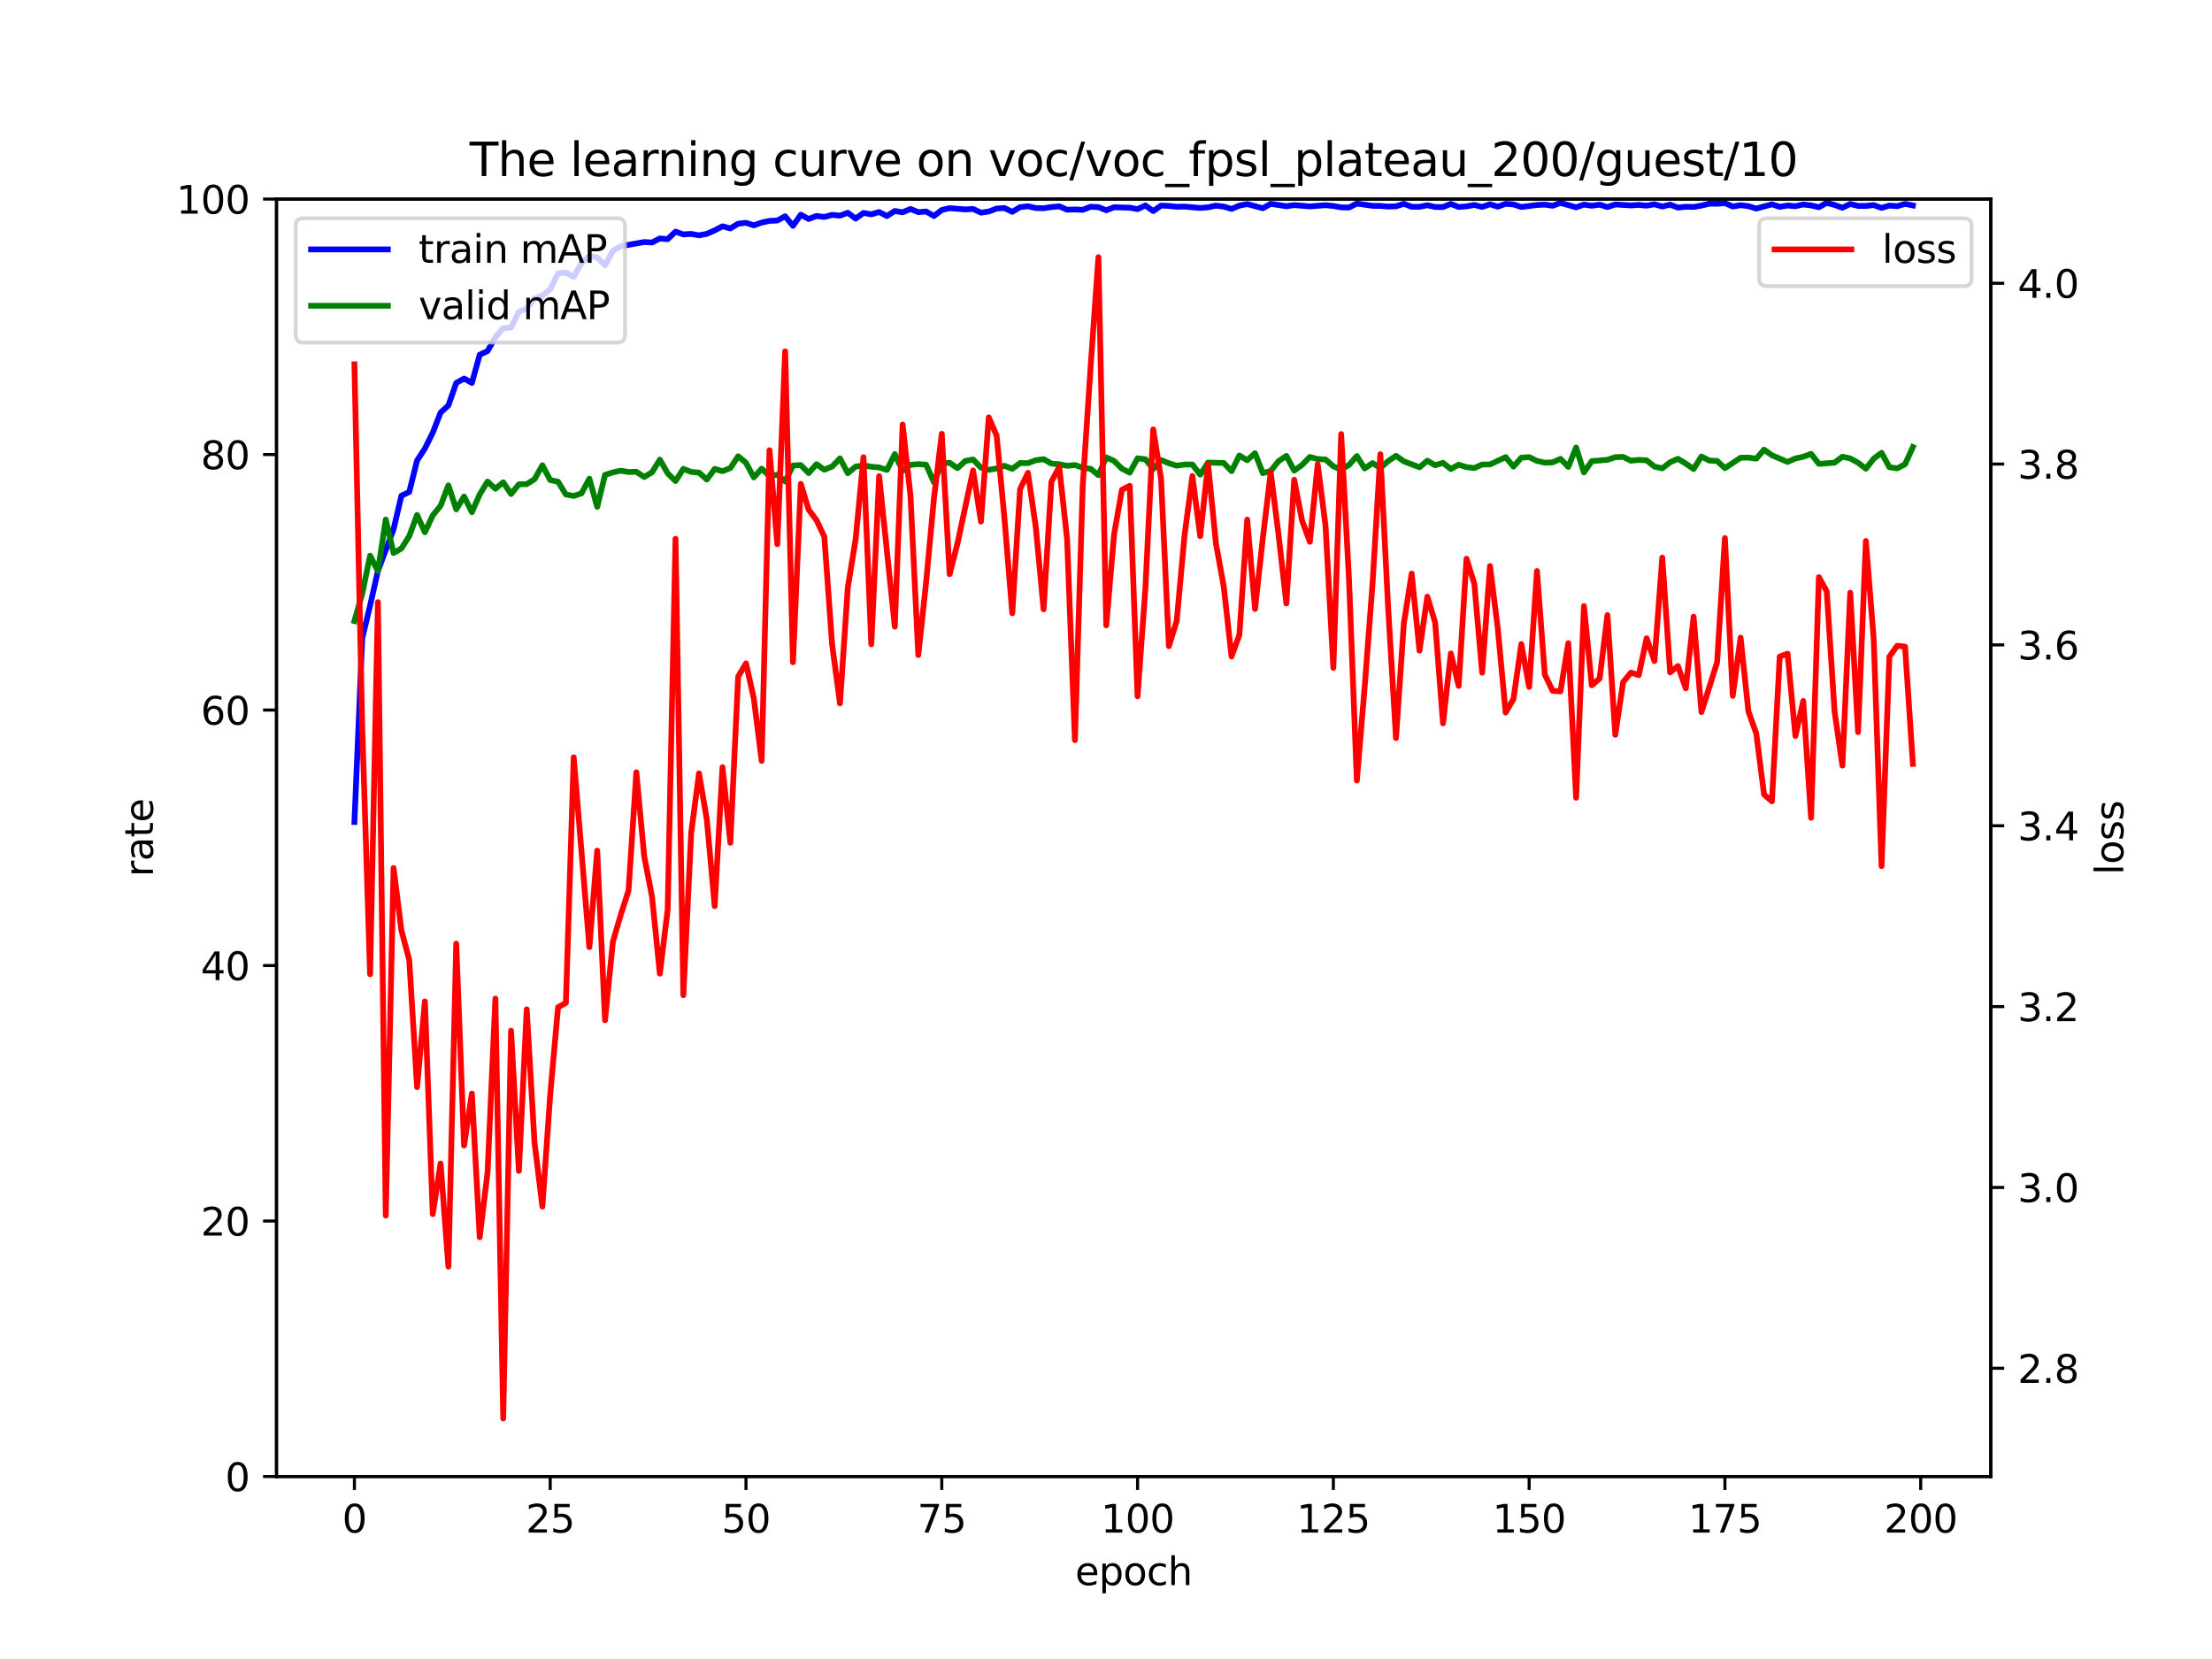 <?xml version="1.0" encoding="utf-8" standalone="no"?>
<!DOCTYPE svg PUBLIC "-//W3C//DTD SVG 1.1//EN"
  "http://www.w3.org/Graphics/SVG/1.1/DTD/svg11.dtd">
<svg xmlns:xlink="http://www.w3.org/1999/xlink" width="576pt" height="432pt" viewBox="0 0 576 432" xmlns="http://www.w3.org/2000/svg" version="1.1">
 <defs>
  <style type="text/css">*{stroke-linejoin: round; stroke-linecap: butt}</style>
 </defs>
 <g id="figure_1">
  <g id="patch_1">
   <path d="M 0 432 
L 576 432 
L 576 0 
L 0 0 
z
" style="fill: #ffffff"/>
  </g>
  <g id="axes_1">
   <g id="patch_2">
    <path d="M 72 384.48 
L 518.4 384.48 
L 518.4 51.84 
L 72 51.84 
z
" style="fill: #ffffff"/>
   </g>
   <g id="matplotlib.axis_1">
    <g id="xtick_1">
     <g id="line2d_1">
      <defs>
       <path id="m8bb831802d" d="M 0 0 
L 0 3.5 
" style="stroke: #000000; stroke-width: 0.8"/>
      </defs>
      <g>
       <use xlink:href="#m8bb831802d" x="92.291" y="384.48" style="stroke: #000000; stroke-width: 0.8"/>
      </g>
     </g>
     <g id="text_1">
      <!-- 0 -->
      <g transform="translate(89.11 399.078) scale(0.1 -0.1)">
       <defs>
        <path id="DejaVuSans-30" d="M 2034 4250 
Q 1547 4250 1301 3770 
Q 1056 3291 1056 2328 
Q 1056 1369 1301 889 
Q 1547 409 2034 409 
Q 2525 409 2770 889 
Q 3016 1369 3016 2328 
Q 3016 3291 2770 3770 
Q 2525 4250 2034 4250 
z
M 2034 4750 
Q 2819 4750 3233 4129 
Q 3647 3509 3647 2328 
Q 3647 1150 3233 529 
Q 2819 -91 2034 -91 
Q 1250 -91 836 529 
Q 422 1150 422 2328 
Q 422 3509 836 4129 
Q 1250 4750 2034 4750 
z
" transform="scale(0.016)"/>
       </defs>
       <use xlink:href="#DejaVuSans-30"/>
      </g>
     </g>
    </g>
    <g id="xtick_2">
     <g id="line2d_2">
      <g>
       <use xlink:href="#m8bb831802d" x="143.273" y="384.48" style="stroke: #000000; stroke-width: 0.8"/>
      </g>
     </g>
     <g id="text_2">
      <!-- 25 -->
      <g transform="translate(136.911 399.078) scale(0.1 -0.1)">
       <defs>
        <path id="DejaVuSans-32" d="M 1228 531 
L 3431 531 
L 3431 0 
L 469 0 
L 469 531 
Q 828 903 1448 1529 
Q 2069 2156 2228 2338 
Q 2531 2678 2651 2914 
Q 2772 3150 2772 3378 
Q 2772 3750 2511 3984 
Q 2250 4219 1831 4219 
Q 1534 4219 1204 4116 
Q 875 4013 500 3803 
L 500 4441 
Q 881 4594 1212 4672 
Q 1544 4750 1819 4750 
Q 2544 4750 2975 4387 
Q 3406 4025 3406 3419 
Q 3406 3131 3298 2873 
Q 3191 2616 2906 2266 
Q 2828 2175 2409 1742 
Q 1991 1309 1228 531 
z
" transform="scale(0.016)"/>
        <path id="DejaVuSans-35" d="M 691 4666 
L 3169 4666 
L 3169 4134 
L 1269 4134 
L 1269 2991 
Q 1406 3038 1543 3061 
Q 1681 3084 1819 3084 
Q 2600 3084 3056 2656 
Q 3513 2228 3513 1497 
Q 3513 744 3044 326 
Q 2575 -91 1722 -91 
Q 1428 -91 1123 -41 
Q 819 9 494 109 
L 494 744 
Q 775 591 1075 516 
Q 1375 441 1709 441 
Q 2250 441 2565 725 
Q 2881 1009 2881 1497 
Q 2881 1984 2565 2268 
Q 2250 2553 1709 2553 
Q 1456 2553 1204 2497 
Q 953 2441 691 2322 
L 691 4666 
z
" transform="scale(0.016)"/>
       </defs>
       <use xlink:href="#DejaVuSans-32"/>
       <use xlink:href="#DejaVuSans-35" x="63.623"/>
      </g>
     </g>
    </g>
    <g id="xtick_3">
     <g id="line2d_3">
      <g>
       <use xlink:href="#m8bb831802d" x="194.255" y="384.48" style="stroke: #000000; stroke-width: 0.8"/>
      </g>
     </g>
     <g id="text_3">
      <!-- 50 -->
      <g transform="translate(187.893 399.078) scale(0.1 -0.1)">
       <use xlink:href="#DejaVuSans-35"/>
       <use xlink:href="#DejaVuSans-30" x="63.623"/>
      </g>
     </g>
    </g>
    <g id="xtick_4">
     <g id="line2d_4">
      <g>
       <use xlink:href="#m8bb831802d" x="245.237" y="384.48" style="stroke: #000000; stroke-width: 0.8"/>
      </g>
     </g>
     <g id="text_4">
      <!-- 75 -->
      <g transform="translate(238.875 399.078) scale(0.1 -0.1)">
       <defs>
        <path id="DejaVuSans-37" d="M 525 4666 
L 3525 4666 
L 3525 4397 
L 1831 0 
L 1172 0 
L 2766 4134 
L 525 4134 
L 525 4666 
z
" transform="scale(0.016)"/>
       </defs>
       <use xlink:href="#DejaVuSans-37"/>
       <use xlink:href="#DejaVuSans-35" x="63.623"/>
      </g>
     </g>
    </g>
    <g id="xtick_5">
     <g id="line2d_5">
      <g>
       <use xlink:href="#m8bb831802d" x="296.22" y="384.48" style="stroke: #000000; stroke-width: 0.8"/>
      </g>
     </g>
     <g id="text_5">
      <!-- 100 -->
      <g transform="translate(286.676 399.078) scale(0.1 -0.1)">
       <defs>
        <path id="DejaVuSans-31" d="M 794 531 
L 1825 531 
L 1825 4091 
L 703 3866 
L 703 4441 
L 1819 4666 
L 2450 4666 
L 2450 531 
L 3481 531 
L 3481 0 
L 794 0 
L 794 531 
z
" transform="scale(0.016)"/>
       </defs>
       <use xlink:href="#DejaVuSans-31"/>
       <use xlink:href="#DejaVuSans-30" x="63.623"/>
       <use xlink:href="#DejaVuSans-30" x="127.246"/>
      </g>
     </g>
    </g>
    <g id="xtick_6">
     <g id="line2d_6">
      <g>
       <use xlink:href="#m8bb831802d" x="347.202" y="384.48" style="stroke: #000000; stroke-width: 0.8"/>
      </g>
     </g>
     <g id="text_6">
      <!-- 125 -->
      <g transform="translate(337.658 399.078) scale(0.1 -0.1)">
       <use xlink:href="#DejaVuSans-31"/>
       <use xlink:href="#DejaVuSans-32" x="63.623"/>
       <use xlink:href="#DejaVuSans-35" x="127.246"/>
      </g>
     </g>
    </g>
    <g id="xtick_7">
     <g id="line2d_7">
      <g>
       <use xlink:href="#m8bb831802d" x="398.184" y="384.48" style="stroke: #000000; stroke-width: 0.8"/>
      </g>
     </g>
     <g id="text_7">
      <!-- 150 -->
      <g transform="translate(388.64 399.078) scale(0.1 -0.1)">
       <use xlink:href="#DejaVuSans-31"/>
       <use xlink:href="#DejaVuSans-35" x="63.623"/>
       <use xlink:href="#DejaVuSans-30" x="127.246"/>
      </g>
     </g>
    </g>
    <g id="xtick_8">
     <g id="line2d_8">
      <g>
       <use xlink:href="#m8bb831802d" x="449.166" y="384.48" style="stroke: #000000; stroke-width: 0.8"/>
      </g>
     </g>
     <g id="text_8">
      <!-- 175 -->
      <g transform="translate(439.622 399.078) scale(0.1 -0.1)">
       <use xlink:href="#DejaVuSans-31"/>
       <use xlink:href="#DejaVuSans-37" x="63.623"/>
       <use xlink:href="#DejaVuSans-35" x="127.246"/>
      </g>
     </g>
    </g>
    <g id="xtick_9">
     <g id="line2d_9">
      <g>
       <use xlink:href="#m8bb831802d" x="500.148" y="384.48" style="stroke: #000000; stroke-width: 0.8"/>
      </g>
     </g>
     <g id="text_9">
      <!-- 200 -->
      <g transform="translate(490.605 399.078) scale(0.1 -0.1)">
       <use xlink:href="#DejaVuSans-32"/>
       <use xlink:href="#DejaVuSans-30" x="63.623"/>
       <use xlink:href="#DejaVuSans-30" x="127.246"/>
      </g>
     </g>
    </g>
    <g id="text_10">
     <!-- epoch -->
     <g transform="translate(279.972 412.757) scale(0.1 -0.1)">
      <defs>
       <path id="DejaVuSans-65" d="M 3597 1894 
L 3597 1613 
L 953 1613 
Q 991 1019 1311 708 
Q 1631 397 2203 397 
Q 2534 397 2845 478 
Q 3156 559 3463 722 
L 3463 178 
Q 3153 47 2828 -22 
Q 2503 -91 2169 -91 
Q 1331 -91 842 396 
Q 353 884 353 1716 
Q 353 2575 817 3079 
Q 1281 3584 2069 3584 
Q 2775 3584 3186 3129 
Q 3597 2675 3597 1894 
z
M 3022 2063 
Q 3016 2534 2758 2815 
Q 2500 3097 2075 3097 
Q 1594 3097 1305 2825 
Q 1016 2553 972 2059 
L 3022 2063 
z
" transform="scale(0.016)"/>
       <path id="DejaVuSans-70" d="M 1159 525 
L 1159 -1331 
L 581 -1331 
L 581 3500 
L 1159 3500 
L 1159 2969 
Q 1341 3281 1617 3432 
Q 1894 3584 2278 3584 
Q 2916 3584 3314 3078 
Q 3713 2572 3713 1747 
Q 3713 922 3314 415 
Q 2916 -91 2278 -91 
Q 1894 -91 1617 61 
Q 1341 213 1159 525 
z
M 3116 1747 
Q 3116 2381 2855 2742 
Q 2594 3103 2138 3103 
Q 1681 3103 1420 2742 
Q 1159 2381 1159 1747 
Q 1159 1113 1420 752 
Q 1681 391 2138 391 
Q 2594 391 2855 752 
Q 3116 1113 3116 1747 
z
" transform="scale(0.016)"/>
       <path id="DejaVuSans-6f" d="M 1959 3097 
Q 1497 3097 1228 2736 
Q 959 2375 959 1747 
Q 959 1119 1226 758 
Q 1494 397 1959 397 
Q 2419 397 2687 759 
Q 2956 1122 2956 1747 
Q 2956 2369 2687 2733 
Q 2419 3097 1959 3097 
z
M 1959 3584 
Q 2709 3584 3137 3096 
Q 3566 2609 3566 1747 
Q 3566 888 3137 398 
Q 2709 -91 1959 -91 
Q 1206 -91 779 398 
Q 353 888 353 1747 
Q 353 2609 779 3096 
Q 1206 3584 1959 3584 
z
" transform="scale(0.016)"/>
       <path id="DejaVuSans-63" d="M 3122 3366 
L 3122 2828 
Q 2878 2963 2633 3030 
Q 2388 3097 2138 3097 
Q 1578 3097 1268 2742 
Q 959 2388 959 1747 
Q 959 1106 1268 751 
Q 1578 397 2138 397 
Q 2388 397 2633 464 
Q 2878 531 3122 666 
L 3122 134 
Q 2881 22 2623 -34 
Q 2366 -91 2075 -91 
Q 1284 -91 818 406 
Q 353 903 353 1747 
Q 353 2603 823 3093 
Q 1294 3584 2113 3584 
Q 2378 3584 2631 3529 
Q 2884 3475 3122 3366 
z
" transform="scale(0.016)"/>
       <path id="DejaVuSans-68" d="M 3513 2113 
L 3513 0 
L 2938 0 
L 2938 2094 
Q 2938 2591 2744 2837 
Q 2550 3084 2163 3084 
Q 1697 3084 1428 2787 
Q 1159 2491 1159 1978 
L 1159 0 
L 581 0 
L 581 4863 
L 1159 4863 
L 1159 2956 
Q 1366 3272 1645 3428 
Q 1925 3584 2291 3584 
Q 2894 3584 3203 3211 
Q 3513 2838 3513 2113 
z
" transform="scale(0.016)"/>
      </defs>
      <use xlink:href="#DejaVuSans-65"/>
      <use xlink:href="#DejaVuSans-70" x="61.523"/>
      <use xlink:href="#DejaVuSans-6f" x="125"/>
      <use xlink:href="#DejaVuSans-63" x="186.182"/>
      <use xlink:href="#DejaVuSans-68" x="241.162"/>
     </g>
    </g>
   </g>
   <g id="matplotlib.axis_2">
    <g id="ytick_1">
     <g id="line2d_10">
      <defs>
       <path id="m3d2b837d71" d="M 0 0 
L -3.5 0 
" style="stroke: #000000; stroke-width: 0.8"/>
      </defs>
      <g>
       <use xlink:href="#m3d2b837d71" x="72" y="384.48" style="stroke: #000000; stroke-width: 0.8"/>
      </g>
     </g>
     <g id="text_11">
      <!-- 0 -->
      <g transform="translate(58.638 388.279) scale(0.1 -0.1)">
       <use xlink:href="#DejaVuSans-30"/>
      </g>
     </g>
    </g>
    <g id="ytick_2">
     <g id="line2d_11">
      <g>
       <use xlink:href="#m3d2b837d71" x="72" y="317.952" style="stroke: #000000; stroke-width: 0.8"/>
      </g>
     </g>
     <g id="text_12">
      <!-- 20 -->
      <g transform="translate(52.275 321.751) scale(0.1 -0.1)">
       <use xlink:href="#DejaVuSans-32"/>
       <use xlink:href="#DejaVuSans-30" x="63.623"/>
      </g>
     </g>
    </g>
    <g id="ytick_3">
     <g id="line2d_12">
      <g>
       <use xlink:href="#m3d2b837d71" x="72" y="251.424" style="stroke: #000000; stroke-width: 0.8"/>
      </g>
     </g>
     <g id="text_13">
      <!-- 40 -->
      <g transform="translate(52.275 255.223) scale(0.1 -0.1)">
       <defs>
        <path id="DejaVuSans-34" d="M 2419 4116 
L 825 1625 
L 2419 1625 
L 2419 4116 
z
M 2253 4666 
L 3047 4666 
L 3047 1625 
L 3713 1625 
L 3713 1100 
L 3047 1100 
L 3047 0 
L 2419 0 
L 2419 1100 
L 313 1100 
L 313 1709 
L 2253 4666 
z
" transform="scale(0.016)"/>
       </defs>
       <use xlink:href="#DejaVuSans-34"/>
       <use xlink:href="#DejaVuSans-30" x="63.623"/>
      </g>
     </g>
    </g>
    <g id="ytick_4">
     <g id="line2d_13">
      <g>
       <use xlink:href="#m3d2b837d71" x="72" y="184.896" style="stroke: #000000; stroke-width: 0.8"/>
      </g>
     </g>
     <g id="text_14">
      <!-- 60 -->
      <g transform="translate(52.275 188.695) scale(0.1 -0.1)">
       <defs>
        <path id="DejaVuSans-36" d="M 2113 2584 
Q 1688 2584 1439 2293 
Q 1191 2003 1191 1497 
Q 1191 994 1439 701 
Q 1688 409 2113 409 
Q 2538 409 2786 701 
Q 3034 994 3034 1497 
Q 3034 2003 2786 2293 
Q 2538 2584 2113 2584 
z
M 3366 4563 
L 3366 3988 
Q 3128 4100 2886 4159 
Q 2644 4219 2406 4219 
Q 1781 4219 1451 3797 
Q 1122 3375 1075 2522 
Q 1259 2794 1537 2939 
Q 1816 3084 2150 3084 
Q 2853 3084 3261 2657 
Q 3669 2231 3669 1497 
Q 3669 778 3244 343 
Q 2819 -91 2113 -91 
Q 1303 -91 875 529 
Q 447 1150 447 2328 
Q 447 3434 972 4092 
Q 1497 4750 2381 4750 
Q 2619 4750 2861 4703 
Q 3103 4656 3366 4563 
z
" transform="scale(0.016)"/>
       </defs>
       <use xlink:href="#DejaVuSans-36"/>
       <use xlink:href="#DejaVuSans-30" x="63.623"/>
      </g>
     </g>
    </g>
    <g id="ytick_5">
     <g id="line2d_14">
      <g>
       <use xlink:href="#m3d2b837d71" x="72" y="118.368" style="stroke: #000000; stroke-width: 0.8"/>
      </g>
     </g>
     <g id="text_15">
      <!-- 80 -->
      <g transform="translate(52.275 122.167) scale(0.1 -0.1)">
       <defs>
        <path id="DejaVuSans-38" d="M 2034 2216 
Q 1584 2216 1326 1975 
Q 1069 1734 1069 1313 
Q 1069 891 1326 650 
Q 1584 409 2034 409 
Q 2484 409 2743 651 
Q 3003 894 3003 1313 
Q 3003 1734 2745 1975 
Q 2488 2216 2034 2216 
z
M 1403 2484 
Q 997 2584 770 2862 
Q 544 3141 544 3541 
Q 544 4100 942 4425 
Q 1341 4750 2034 4750 
Q 2731 4750 3128 4425 
Q 3525 4100 3525 3541 
Q 3525 3141 3298 2862 
Q 3072 2584 2669 2484 
Q 3125 2378 3379 2068 
Q 3634 1759 3634 1313 
Q 3634 634 3220 271 
Q 2806 -91 2034 -91 
Q 1263 -91 848 271 
Q 434 634 434 1313 
Q 434 1759 690 2068 
Q 947 2378 1403 2484 
z
M 1172 3481 
Q 1172 3119 1398 2916 
Q 1625 2713 2034 2713 
Q 2441 2713 2670 2916 
Q 2900 3119 2900 3481 
Q 2900 3844 2670 4047 
Q 2441 4250 2034 4250 
Q 1625 4250 1398 4047 
Q 1172 3844 1172 3481 
z
" transform="scale(0.016)"/>
       </defs>
       <use xlink:href="#DejaVuSans-38"/>
       <use xlink:href="#DejaVuSans-30" x="63.623"/>
      </g>
     </g>
    </g>
    <g id="ytick_6">
     <g id="line2d_15">
      <g>
       <use xlink:href="#m3d2b837d71" x="72" y="51.84" style="stroke: #000000; stroke-width: 0.8"/>
      </g>
     </g>
     <g id="text_16">
      <!-- 100 -->
      <g transform="translate(45.913 55.639) scale(0.1 -0.1)">
       <use xlink:href="#DejaVuSans-31"/>
       <use xlink:href="#DejaVuSans-30" x="63.623"/>
       <use xlink:href="#DejaVuSans-30" x="127.246"/>
      </g>
     </g>
    </g>
    <g id="text_17">
     <!-- rate -->
     <g transform="translate(39.833 228.316) rotate(-90) scale(0.1 -0.1)">
      <defs>
       <path id="DejaVuSans-72" d="M 2631 2963 
Q 2534 3019 2420 3045 
Q 2306 3072 2169 3072 
Q 1681 3072 1420 2755 
Q 1159 2438 1159 1844 
L 1159 0 
L 581 0 
L 581 3500 
L 1159 3500 
L 1159 2956 
Q 1341 3275 1631 3429 
Q 1922 3584 2338 3584 
Q 2397 3584 2469 3576 
Q 2541 3569 2628 3553 
L 2631 2963 
z
" transform="scale(0.016)"/>
       <path id="DejaVuSans-61" d="M 2194 1759 
Q 1497 1759 1228 1600 
Q 959 1441 959 1056 
Q 959 750 1161 570 
Q 1363 391 1709 391 
Q 2188 391 2477 730 
Q 2766 1069 2766 1631 
L 2766 1759 
L 2194 1759 
z
M 3341 1997 
L 3341 0 
L 2766 0 
L 2766 531 
Q 2569 213 2275 61 
Q 1981 -91 1556 -91 
Q 1019 -91 701 211 
Q 384 513 384 1019 
Q 384 1609 779 1909 
Q 1175 2209 1959 2209 
L 2766 2209 
L 2766 2266 
Q 2766 2663 2505 2880 
Q 2244 3097 1772 3097 
Q 1472 3097 1187 3025 
Q 903 2953 641 2809 
L 641 3341 
Q 956 3463 1253 3523 
Q 1550 3584 1831 3584 
Q 2591 3584 2966 3190 
Q 3341 2797 3341 1997 
z
" transform="scale(0.016)"/>
       <path id="DejaVuSans-74" d="M 1172 4494 
L 1172 3500 
L 2356 3500 
L 2356 3053 
L 1172 3053 
L 1172 1153 
Q 1172 725 1289 603 
Q 1406 481 1766 481 
L 2356 481 
L 2356 0 
L 1766 0 
Q 1100 0 847 248 
Q 594 497 594 1153 
L 594 3053 
L 172 3053 
L 172 3500 
L 594 3500 
L 594 4494 
L 1172 4494 
z
" transform="scale(0.016)"/>
      </defs>
      <use xlink:href="#DejaVuSans-72"/>
      <use xlink:href="#DejaVuSans-61" x="41.113"/>
      <use xlink:href="#DejaVuSans-74" x="102.393"/>
      <use xlink:href="#DejaVuSans-65" x="141.602"/>
     </g>
    </g>
   </g>
   <g id="line2d_16">
    <path d="M 92.291 214.049 
L 94.33 166.188 
L 96.369 157.699 
L 98.409 148.665 
L 102.487 137.786 
L 104.527 129.093 
L 106.566 128.114 
L 108.605 119.918 
L 110.644 116.79 
L 112.684 112.682 
L 114.723 107.439 
L 116.762 105.563 
L 118.802 99.722 
L 120.841 98.569 
L 122.88 99.714 
L 124.92 92.371 
L 126.959 91.41 
L 128.998 87.829 
L 131.037 85.454 
L 133.077 85.289 
L 135.116 81.166 
L 137.155 80.411 
L 139.195 77.754 
L 141.234 76.96 
L 143.273 75.325 
L 145.312 71.205 
L 147.352 70.993 
L 149.391 72.103 
L 151.43 68.461 
L 153.47 66.675 
L 155.509 67.033 
L 157.548 69.075 
L 159.587 65.318 
L 161.627 64.112 
L 167.745 63.026 
L 169.784 63.144 
L 171.823 62.095 
L 173.862 62.282 
L 175.902 60.322 
L 177.941 61.034 
L 179.98 60.902 
L 182.02 61.28 
L 184.059 60.89 
L 186.098 59.992 
L 188.137 58.926 
L 190.177 59.476 
L 192.216 58.25 
L 194.255 58.017 
L 196.295 58.676 
L 198.334 57.958 
L 200.373 57.518 
L 202.412 57.425 
L 204.452 56.319 
L 206.491 58.805 
L 208.53 55.901 
L 210.57 57.031 
L 212.609 56.237 
L 214.648 56.493 
L 216.687 55.954 
L 218.727 56.151 
L 220.766 55.399 
L 222.805 56.924 
L 224.845 55.449 
L 226.884 55.811 
L 228.923 55.206 
L 230.962 56.257 
L 233.002 54.937 
L 235.041 55.285 
L 237.08 54.414 
L 239.12 55.249 
L 241.159 55.077 
L 243.198 56.245 
L 245.237 54.677 
L 247.277 54.201 
L 251.355 54.532 
L 253.395 54.414 
L 255.434 55.373 
L 257.473 55.08 
L 259.512 54.306 
L 261.552 54.169 
L 263.591 55.157 
L 265.63 53.942 
L 267.67 53.707 
L 269.709 54.17 
L 271.748 54.227 
L 273.787 53.913 
L 275.827 53.727 
L 277.866 54.604 
L 279.905 54.544 
L 281.945 54.648 
L 283.984 53.833 
L 286.023 53.946 
L 288.062 54.748 
L 290.102 53.966 
L 294.18 54.077 
L 296.22 54.458 
L 298.259 53.494 
L 300.298 54.964 
L 302.338 53.538 
L 304.377 53.631 
L 306.416 53.839 
L 308.455 53.798 
L 312.534 54.155 
L 314.573 53.982 
L 316.613 53.546 
L 318.652 53.797 
L 320.691 54.402 
L 322.73 53.543 
L 324.77 53.142 
L 328.848 54.231 
L 330.888 53.078 
L 334.966 53.703 
L 337.005 53.411 
L 341.084 53.742 
L 345.163 53.433 
L 347.202 53.637 
L 349.241 53.999 
L 351.28 54.037 
L 353.32 53.005 
L 357.398 53.602 
L 359.438 53.624 
L 361.477 53.789 
L 363.516 53.725 
L 365.555 53.068 
L 367.595 53.845 
L 369.634 53.852 
L 371.673 53.441 
L 373.713 53.903 
L 375.752 53.904 
L 377.791 53.099 
L 379.83 53.898 
L 381.87 53.731 
L 383.909 53.369 
L 385.948 53.884 
L 387.988 53.196 
L 390.027 53.817 
L 392.066 53.08 
L 394.105 53.231 
L 396.145 53.899 
L 400.223 53.378 
L 402.263 53.283 
L 404.302 53.588 
L 406.341 52.833 
L 410.42 53.988 
L 412.459 53.274 
L 414.498 53.58 
L 416.538 53.296 
L 418.577 53.914 
L 420.616 53.246 
L 424.695 53.499 
L 426.734 53.361 
L 428.773 53.557 
L 430.813 53.195 
L 432.852 53.77 
L 434.891 53.295 
L 436.93 54.054 
L 438.97 53.846 
L 441.009 53.895 
L 443.048 53.545 
L 445.088 53.035 
L 447.127 53.057 
L 449.166 52.901 
L 451.205 53.774 
L 453.245 53.429 
L 455.284 53.685 
L 457.323 54.307 
L 461.402 53.212 
L 463.441 53.855 
L 465.48 53.512 
L 467.52 53.697 
L 469.559 53.247 
L 471.598 53.49 
L 473.638 53.963 
L 475.677 52.815 
L 477.716 53.374 
L 479.756 54.09 
L 481.795 53.12 
L 483.834 53.617 
L 485.873 53.626 
L 487.913 53.401 
L 489.952 54.135 
L 491.991 53.537 
L 494.031 53.688 
L 496.07 53.096 
L 498.109 53.502 
L 498.109 53.502 
" clip-path="url(#p6d38d8fa8f)" style="fill: none; stroke: #0000ff; stroke-width: 1.5; stroke-linecap: square"/>
   </g>
   <g id="line2d_17">
    <path d="M 92.291 161.714 
L 94.33 154.557 
L 96.369 144.707 
L 98.409 148.689 
L 100.448 135.282 
L 102.487 144.008 
L 104.527 142.827 
L 106.566 139.6 
L 108.605 134.092 
L 110.644 138.6 
L 112.684 134.212 
L 114.723 131.697 
L 116.762 126.392 
L 118.802 132.629 
L 120.841 129.29 
L 122.88 133.359 
L 124.92 128.742 
L 126.959 125.393 
L 128.998 127.266 
L 131.037 125.592 
L 133.077 128.637 
L 135.116 126.109 
L 137.155 126.075 
L 139.195 124.781 
L 141.234 121.148 
L 143.273 125.006 
L 145.312 125.435 
L 147.352 128.755 
L 149.391 129.147 
L 151.43 128.456 
L 153.47 124.635 
L 155.509 132 
L 157.548 123.658 
L 159.587 123.004 
L 161.627 122.565 
L 163.666 122.901 
L 165.705 122.848 
L 167.745 124.2 
L 169.784 122.981 
L 171.823 119.685 
L 173.862 123.259 
L 175.902 125.265 
L 177.941 122.09 
L 179.98 122.882 
L 182.02 123.063 
L 184.059 124.869 
L 186.098 122.107 
L 188.137 122.694 
L 190.177 121.884 
L 192.216 118.805 
L 194.255 120.509 
L 196.295 124.312 
L 198.334 122.038 
L 200.373 123.981 
L 202.412 123.605 
L 204.452 125.379 
L 206.491 121.213 
L 208.53 121.109 
L 210.57 123.202 
L 212.609 120.883 
L 214.648 122.311 
L 216.687 121.486 
L 218.727 119.358 
L 220.766 123.229 
L 222.805 121.5 
L 224.845 121.195 
L 226.884 121.53 
L 228.923 121.729 
L 230.962 122.351 
L 233.002 118.255 
L 235.041 122.621 
L 237.08 121.034 
L 239.12 120.86 
L 241.159 120.999 
L 243.198 125.593 
L 245.237 120.646 
L 247.277 120.499 
L 249.316 121.914 
L 251.355 120.039 
L 253.395 119.654 
L 255.434 121.756 
L 257.473 122.341 
L 259.512 121.997 
L 261.552 121.286 
L 263.591 122.079 
L 265.63 120.564 
L 267.67 120.605 
L 269.709 119.84 
L 271.748 119.568 
L 273.787 120.715 
L 275.827 120.886 
L 277.866 121.298 
L 279.905 121.091 
L 281.945 121.793 
L 283.984 122.073 
L 286.023 123.725 
L 288.062 119.102 
L 290.102 120.024 
L 292.141 122.028 
L 294.18 123.076 
L 296.22 119.338 
L 298.259 119.586 
L 300.298 122.146 
L 302.338 119.817 
L 304.377 120.62 
L 306.416 121.273 
L 308.455 120.957 
L 310.495 120.953 
L 312.534 123.606 
L 314.573 120.446 
L 318.652 120.556 
L 320.691 122.686 
L 322.73 118.607 
L 324.77 119.848 
L 326.809 118.02 
L 328.848 123.216 
L 330.888 122.629 
L 332.927 120.092 
L 334.966 118.698 
L 337.005 122.552 
L 339.045 121.087 
L 341.084 118.986 
L 343.123 119.538 
L 345.163 119.651 
L 347.202 121.438 
L 349.241 122.258 
L 351.28 121.074 
L 353.32 118.748 
L 355.359 121.978 
L 357.398 120.59 
L 359.438 121.869 
L 361.477 120.083 
L 363.516 118.69 
L 365.555 120.133 
L 369.634 121.682 
L 371.673 119.96 
L 373.713 121.155 
L 375.752 120.52 
L 377.791 122.129 
L 379.83 121.009 
L 381.87 121.648 
L 383.909 121.871 
L 385.948 120.962 
L 387.988 120.93 
L 392.066 119.045 
L 394.105 121.506 
L 396.145 119.185 
L 398.184 119.034 
L 400.223 120.014 
L 402.263 120.479 
L 404.302 120.402 
L 406.341 119.474 
L 408.38 121.569 
L 410.42 116.531 
L 412.459 123.02 
L 414.498 120.079 
L 418.577 119.725 
L 420.616 119.054 
L 422.655 118.971 
L 424.695 119.967 
L 426.734 119.759 
L 428.773 119.866 
L 430.813 121.494 
L 432.852 121.962 
L 434.891 120.369 
L 436.93 119.474 
L 438.97 120.702 
L 441.009 122.128 
L 443.048 118.87 
L 445.088 119.934 
L 447.127 120.025 
L 449.166 121.902 
L 453.245 119.2 
L 455.284 119.154 
L 457.323 119.433 
L 459.363 117.087 
L 461.402 118.551 
L 465.48 120.293 
L 467.52 119.381 
L 469.559 118.942 
L 471.598 118.181 
L 473.638 120.795 
L 477.716 120.48 
L 479.756 118.924 
L 481.795 119.368 
L 483.834 120.496 
L 485.873 122.046 
L 487.913 119.433 
L 489.952 117.908 
L 491.991 121.657 
L 494.031 121.957 
L 496.07 120.894 
L 498.109 116.413 
L 498.109 116.413 
" clip-path="url(#p6d38d8fa8f)" style="fill: none; stroke: #008000; stroke-width: 1.5; stroke-linecap: square"/>
   </g>
   <g id="patch_3">
    <path d="M 72 384.48 
L 72 51.84 
" style="fill: none; stroke: #000000; stroke-width: 0.8; stroke-linejoin: miter; stroke-linecap: square"/>
   </g>
   <g id="patch_4">
    <path d="M 518.4 384.48 
L 518.4 51.84 
" style="fill: none; stroke: #000000; stroke-width: 0.8; stroke-linejoin: miter; stroke-linecap: square"/>
   </g>
   <g id="patch_5">
    <path d="M 72 384.48 
L 518.4 384.48 
" style="fill: none; stroke: #000000; stroke-width: 0.8; stroke-linejoin: miter; stroke-linecap: square"/>
   </g>
   <g id="patch_6">
    <path d="M 72 51.84 
L 518.4 51.84 
" style="fill: none; stroke: #000000; stroke-width: 0.8; stroke-linejoin: miter; stroke-linecap: square"/>
   </g>
   <g id="legend_1">
    <g id="patch_7">
     <path d="M 79 89.196 
L 160.741 89.196 
Q 162.741 89.196 162.741 87.196 
L 162.741 58.84 
Q 162.741 56.84 160.741 56.84 
L 79 56.84 
Q 77 56.84 77 58.84 
L 77 87.196 
Q 77 89.196 79 89.196 
z
" style="fill: #ffffff; opacity: 0.8; stroke: #cccccc; stroke-linejoin: miter"/>
    </g>
    <g id="line2d_18">
     <path d="M 81 64.938 
L 91 64.938 
L 101 64.938 
" style="fill: none; stroke: #0000ff; stroke-width: 1.5; stroke-linecap: square"/>
    </g>
    <g id="text_18">
     <!-- train mAP -->
     <g transform="translate(109 68.438) scale(0.1 -0.1)">
      <defs>
       <path id="DejaVuSans-69" d="M 603 3500 
L 1178 3500 
L 1178 0 
L 603 0 
L 603 3500 
z
M 603 4863 
L 1178 4863 
L 1178 4134 
L 603 4134 
L 603 4863 
z
" transform="scale(0.016)"/>
       <path id="DejaVuSans-6e" d="M 3513 2113 
L 3513 0 
L 2938 0 
L 2938 2094 
Q 2938 2591 2744 2837 
Q 2550 3084 2163 3084 
Q 1697 3084 1428 2787 
Q 1159 2491 1159 1978 
L 1159 0 
L 581 0 
L 581 3500 
L 1159 3500 
L 1159 2956 
Q 1366 3272 1645 3428 
Q 1925 3584 2291 3584 
Q 2894 3584 3203 3211 
Q 3513 2838 3513 2113 
z
" transform="scale(0.016)"/>
       <path id="DejaVuSans-20" transform="scale(0.016)"/>
       <path id="DejaVuSans-6d" d="M 3328 2828 
Q 3544 3216 3844 3400 
Q 4144 3584 4550 3584 
Q 5097 3584 5394 3201 
Q 5691 2819 5691 2113 
L 5691 0 
L 5113 0 
L 5113 2094 
Q 5113 2597 4934 2840 
Q 4756 3084 4391 3084 
Q 3944 3084 3684 2787 
Q 3425 2491 3425 1978 
L 3425 0 
L 2847 0 
L 2847 2094 
Q 2847 2600 2669 2842 
Q 2491 3084 2119 3084 
Q 1678 3084 1418 2786 
Q 1159 2488 1159 1978 
L 1159 0 
L 581 0 
L 581 3500 
L 1159 3500 
L 1159 2956 
Q 1356 3278 1631 3431 
Q 1906 3584 2284 3584 
Q 2666 3584 2933 3390 
Q 3200 3197 3328 2828 
z
" transform="scale(0.016)"/>
       <path id="DejaVuSans-41" d="M 2188 4044 
L 1331 1722 
L 3047 1722 
L 2188 4044 
z
M 1831 4666 
L 2547 4666 
L 4325 0 
L 3669 0 
L 3244 1197 
L 1141 1197 
L 716 0 
L 50 0 
L 1831 4666 
z
" transform="scale(0.016)"/>
       <path id="DejaVuSans-50" d="M 1259 4147 
L 1259 2394 
L 2053 2394 
Q 2494 2394 2734 2622 
Q 2975 2850 2975 3272 
Q 2975 3691 2734 3919 
Q 2494 4147 2053 4147 
L 1259 4147 
z
M 628 4666 
L 2053 4666 
Q 2838 4666 3239 4311 
Q 3641 3956 3641 3272 
Q 3641 2581 3239 2228 
Q 2838 1875 2053 1875 
L 1259 1875 
L 1259 0 
L 628 0 
L 628 4666 
z
" transform="scale(0.016)"/>
      </defs>
      <use xlink:href="#DejaVuSans-74"/>
      <use xlink:href="#DejaVuSans-72" x="39.209"/>
      <use xlink:href="#DejaVuSans-61" x="80.322"/>
      <use xlink:href="#DejaVuSans-69" x="141.602"/>
      <use xlink:href="#DejaVuSans-6e" x="169.385"/>
      <use xlink:href="#DejaVuSans-20" x="232.764"/>
      <use xlink:href="#DejaVuSans-6d" x="264.551"/>
      <use xlink:href="#DejaVuSans-41" x="361.963"/>
      <use xlink:href="#DejaVuSans-50" x="430.371"/>
     </g>
    </g>
    <g id="line2d_19">
     <path d="M 81 79.617 
L 91 79.617 
L 101 79.617 
" style="fill: none; stroke: #008000; stroke-width: 1.5; stroke-linecap: square"/>
    </g>
    <g id="text_19">
     <!-- valid mAP -->
     <g transform="translate(109 83.117) scale(0.1 -0.1)">
      <defs>
       <path id="DejaVuSans-76" d="M 191 3500 
L 800 3500 
L 1894 563 
L 2988 3500 
L 3597 3500 
L 2284 0 
L 1503 0 
L 191 3500 
z
" transform="scale(0.016)"/>
       <path id="DejaVuSans-6c" d="M 603 4863 
L 1178 4863 
L 1178 0 
L 603 0 
L 603 4863 
z
" transform="scale(0.016)"/>
       <path id="DejaVuSans-64" d="M 2906 2969 
L 2906 4863 
L 3481 4863 
L 3481 0 
L 2906 0 
L 2906 525 
Q 2725 213 2448 61 
Q 2172 -91 1784 -91 
Q 1150 -91 751 415 
Q 353 922 353 1747 
Q 353 2572 751 3078 
Q 1150 3584 1784 3584 
Q 2172 3584 2448 3432 
Q 2725 3281 2906 2969 
z
M 947 1747 
Q 947 1113 1208 752 
Q 1469 391 1925 391 
Q 2381 391 2643 752 
Q 2906 1113 2906 1747 
Q 2906 2381 2643 2742 
Q 2381 3103 1925 3103 
Q 1469 3103 1208 2742 
Q 947 2381 947 1747 
z
" transform="scale(0.016)"/>
      </defs>
      <use xlink:href="#DejaVuSans-76"/>
      <use xlink:href="#DejaVuSans-61" x="59.18"/>
      <use xlink:href="#DejaVuSans-6c" x="120.459"/>
      <use xlink:href="#DejaVuSans-69" x="148.242"/>
      <use xlink:href="#DejaVuSans-64" x="176.025"/>
      <use xlink:href="#DejaVuSans-20" x="239.502"/>
      <use xlink:href="#DejaVuSans-6d" x="271.289"/>
      <use xlink:href="#DejaVuSans-41" x="368.701"/>
      <use xlink:href="#DejaVuSans-50" x="437.109"/>
     </g>
    </g>
   </g>
  </g>
  <g id="axes_2">
   <g id="matplotlib.axis_3">
    <g id="ytick_7">
     <g id="line2d_20">
      <defs>
       <path id="meb0ae92869" d="M 0 0 
L 3.5 0 
" style="stroke: #000000; stroke-width: 0.8"/>
      </defs>
      <g>
       <use xlink:href="#meb0ae92869" x="518.4" y="356.295" style="stroke: #000000; stroke-width: 0.8"/>
      </g>
     </g>
     <g id="text_20">
      <!-- 2.8 -->
      <g transform="translate(525.4 360.094) scale(0.1 -0.1)">
       <defs>
        <path id="DejaVuSans-2e" d="M 684 794 
L 1344 794 
L 1344 0 
L 684 0 
L 684 794 
z
" transform="scale(0.016)"/>
       </defs>
       <use xlink:href="#DejaVuSans-32"/>
       <use xlink:href="#DejaVuSans-2e" x="63.623"/>
       <use xlink:href="#DejaVuSans-38" x="95.41"/>
      </g>
     </g>
    </g>
    <g id="ytick_8">
     <g id="line2d_21">
      <g>
       <use xlink:href="#meb0ae92869" x="518.4" y="309.205" style="stroke: #000000; stroke-width: 0.8"/>
      </g>
     </g>
     <g id="text_21">
      <!-- 3.0 -->
      <g transform="translate(525.4 313.004) scale(0.1 -0.1)">
       <defs>
        <path id="DejaVuSans-33" d="M 2597 2516 
Q 3050 2419 3304 2112 
Q 3559 1806 3559 1356 
Q 3559 666 3084 287 
Q 2609 -91 1734 -91 
Q 1441 -91 1130 -33 
Q 819 25 488 141 
L 488 750 
Q 750 597 1062 519 
Q 1375 441 1716 441 
Q 2309 441 2620 675 
Q 2931 909 2931 1356 
Q 2931 1769 2642 2001 
Q 2353 2234 1838 2234 
L 1294 2234 
L 1294 2753 
L 1863 2753 
Q 2328 2753 2575 2939 
Q 2822 3125 2822 3475 
Q 2822 3834 2567 4026 
Q 2313 4219 1838 4219 
Q 1578 4219 1281 4162 
Q 984 4106 628 3988 
L 628 4550 
Q 988 4650 1302 4700 
Q 1616 4750 1894 4750 
Q 2613 4750 3031 4423 
Q 3450 4097 3450 3541 
Q 3450 3153 3228 2886 
Q 3006 2619 2597 2516 
z
" transform="scale(0.016)"/>
       </defs>
       <use xlink:href="#DejaVuSans-33"/>
       <use xlink:href="#DejaVuSans-2e" x="63.623"/>
       <use xlink:href="#DejaVuSans-30" x="95.41"/>
      </g>
     </g>
    </g>
    <g id="ytick_9">
     <g id="line2d_22">
      <g>
       <use xlink:href="#meb0ae92869" x="518.4" y="262.114" style="stroke: #000000; stroke-width: 0.8"/>
      </g>
     </g>
     <g id="text_22">
      <!-- 3.2 -->
      <g transform="translate(525.4 265.914) scale(0.1 -0.1)">
       <use xlink:href="#DejaVuSans-33"/>
       <use xlink:href="#DejaVuSans-2e" x="63.623"/>
       <use xlink:href="#DejaVuSans-32" x="95.41"/>
      </g>
     </g>
    </g>
    <g id="ytick_10">
     <g id="line2d_23">
      <g>
       <use xlink:href="#meb0ae92869" x="518.4" y="215.024" style="stroke: #000000; stroke-width: 0.8"/>
      </g>
     </g>
     <g id="text_23">
      <!-- 3.4 -->
      <g transform="translate(525.4 218.824) scale(0.1 -0.1)">
       <use xlink:href="#DejaVuSans-33"/>
       <use xlink:href="#DejaVuSans-2e" x="63.623"/>
       <use xlink:href="#DejaVuSans-34" x="95.41"/>
      </g>
     </g>
    </g>
    <g id="ytick_11">
     <g id="line2d_24">
      <g>
       <use xlink:href="#meb0ae92869" x="518.4" y="167.934" style="stroke: #000000; stroke-width: 0.8"/>
      </g>
     </g>
     <g id="text_24">
      <!-- 3.6 -->
      <g transform="translate(525.4 171.733) scale(0.1 -0.1)">
       <use xlink:href="#DejaVuSans-33"/>
       <use xlink:href="#DejaVuSans-2e" x="63.623"/>
       <use xlink:href="#DejaVuSans-36" x="95.41"/>
      </g>
     </g>
    </g>
    <g id="ytick_12">
     <g id="line2d_25">
      <g>
       <use xlink:href="#meb0ae92869" x="518.4" y="120.844" style="stroke: #000000; stroke-width: 0.8"/>
      </g>
     </g>
     <g id="text_25">
      <!-- 3.8 -->
      <g transform="translate(525.4 124.643) scale(0.1 -0.1)">
       <use xlink:href="#DejaVuSans-33"/>
       <use xlink:href="#DejaVuSans-2e" x="63.623"/>
       <use xlink:href="#DejaVuSans-38" x="95.41"/>
      </g>
     </g>
    </g>
    <g id="ytick_13">
     <g id="line2d_26">
      <g>
       <use xlink:href="#meb0ae92869" x="518.4" y="73.754" style="stroke: #000000; stroke-width: 0.8"/>
      </g>
     </g>
     <g id="text_26">
      <!-- 4.0 -->
      <g transform="translate(525.4 77.553) scale(0.1 -0.1)">
       <use xlink:href="#DejaVuSans-34"/>
       <use xlink:href="#DejaVuSans-2e" x="63.623"/>
       <use xlink:href="#DejaVuSans-30" x="95.41"/>
      </g>
     </g>
    </g>
    <g id="text_27">
     <!-- loss -->
     <g transform="translate(552.902 227.818) rotate(-90) scale(0.1 -0.1)">
      <defs>
       <path id="DejaVuSans-73" d="M 2834 3397 
L 2834 2853 
Q 2591 2978 2328 3040 
Q 2066 3103 1784 3103 
Q 1356 3103 1142 2972 
Q 928 2841 928 2578 
Q 928 2378 1081 2264 
Q 1234 2150 1697 2047 
L 1894 2003 
Q 2506 1872 2764 1633 
Q 3022 1394 3022 966 
Q 3022 478 2636 193 
Q 2250 -91 1575 -91 
Q 1294 -91 989 -36 
Q 684 19 347 128 
L 347 722 
Q 666 556 975 473 
Q 1284 391 1588 391 
Q 1994 391 2212 530 
Q 2431 669 2431 922 
Q 2431 1156 2273 1281 
Q 2116 1406 1581 1522 
L 1381 1569 
Q 847 1681 609 1914 
Q 372 2147 372 2553 
Q 372 3047 722 3315 
Q 1072 3584 1716 3584 
Q 2034 3584 2315 3537 
Q 2597 3491 2834 3397 
z
" transform="scale(0.016)"/>
      </defs>
      <use xlink:href="#DejaVuSans-6c"/>
      <use xlink:href="#DejaVuSans-6f" x="27.783"/>
      <use xlink:href="#DejaVuSans-73" x="88.965"/>
      <use xlink:href="#DejaVuSans-73" x="141.064"/>
     </g>
    </g>
   </g>
   <g id="line2d_27">
    <path d="M 92.291 94.868 
L 94.33 189.482 
L 96.369 253.693 
L 98.409 156.787 
L 100.448 316.521 
L 102.487 226.036 
L 104.527 242.26 
L 106.566 249.992 
L 108.605 283.097 
L 110.644 260.759 
L 112.684 316.143 
L 114.723 302.969 
L 116.762 329.829 
L 118.802 245.721 
L 120.841 298.291 
L 122.88 284.77 
L 124.92 322.18 
L 126.959 305.279 
L 128.998 260.032 
L 131.037 369.36 
L 133.077 268.37 
L 135.116 304.906 
L 137.155 262.828 
L 139.195 297.579 
L 141.234 314.203 
L 143.273 285.088 
L 145.312 262.288 
L 147.352 261.153 
L 149.391 197.201 
L 153.47 246.631 
L 155.509 221.497 
L 157.548 265.668 
L 159.587 245.251 
L 161.627 238.281 
L 163.666 231.887 
L 165.705 201.094 
L 167.745 222.955 
L 169.784 233.495 
L 171.823 253.534 
L 173.862 236.863 
L 175.902 140.298 
L 177.941 259.154 
L 179.98 216.9 
L 182.02 201.386 
L 184.059 213.436 
L 186.098 235.939 
L 188.137 199.768 
L 190.177 219.458 
L 192.216 176.185 
L 194.255 172.739 
L 196.295 181.904 
L 198.334 198.144 
L 200.373 117.228 
L 202.412 141.706 
L 204.452 91.494 
L 206.491 172.438 
L 208.53 125.999 
L 210.57 132.701 
L 212.609 135.439 
L 214.648 139.743 
L 216.687 167.868 
L 218.727 183.166 
L 220.766 152.983 
L 222.805 140.439 
L 224.845 119.063 
L 226.884 167.777 
L 228.923 123.995 
L 233.002 163.181 
L 235.041 110.541 
L 237.08 129.016 
L 239.12 170.559 
L 241.159 151.648 
L 243.198 129.746 
L 245.237 112.963 
L 247.277 149.513 
L 249.316 141.557 
L 253.395 122.503 
L 255.434 135.82 
L 257.473 108.679 
L 259.512 113.404 
L 261.552 134.925 
L 263.591 159.693 
L 265.63 127.357 
L 267.67 123.124 
L 269.709 137.194 
L 271.748 158.673 
L 273.787 125.439 
L 275.827 121.57 
L 277.866 140.393 
L 279.905 192.723 
L 281.945 126.366 
L 283.984 95.695 
L 286.023 66.96 
L 288.062 162.84 
L 290.102 139.15 
L 292.141 127.538 
L 294.18 126.503 
L 296.22 181.311 
L 298.259 153.228 
L 300.298 111.814 
L 302.338 124.638 
L 304.377 168.263 
L 306.416 161.654 
L 308.455 139.409 
L 310.495 123.955 
L 312.534 139.606 
L 314.573 120.842 
L 316.613 141.4 
L 318.652 152.703 
L 320.691 170.96 
L 322.73 165.301 
L 324.77 135.302 
L 326.809 158.572 
L 328.848 140.06 
L 330.888 122.972 
L 332.927 139.214 
L 334.966 157.141 
L 337.005 124.917 
L 339.045 135.496 
L 341.084 141.084 
L 343.123 120.879 
L 345.163 136.883 
L 347.202 173.89 
L 349.241 113.022 
L 351.28 150.927 
L 353.32 203.251 
L 355.359 178.854 
L 357.398 152.097 
L 359.438 118.26 
L 361.477 158.371 
L 363.516 192.199 
L 365.555 162.36 
L 367.595 149.363 
L 369.634 169.429 
L 371.673 155.361 
L 373.713 162.128 
L 375.752 188.364 
L 377.791 170.155 
L 379.83 178.606 
L 381.87 145.48 
L 383.909 151.991 
L 385.948 175.163 
L 387.988 147.4 
L 390.027 163.716 
L 392.066 185.541 
L 394.105 182.006 
L 396.145 167.71 
L 398.184 178.868 
L 400.223 148.688 
L 402.263 175.616 
L 404.302 179.89 
L 406.341 180.036 
L 408.38 167.47 
L 410.42 207.735 
L 412.459 157.816 
L 414.498 178.452 
L 416.538 176.685 
L 418.577 160.165 
L 420.616 191.343 
L 422.655 177.631 
L 424.695 175.136 
L 426.734 175.801 
L 428.773 166.202 
L 430.813 172.143 
L 432.852 145.191 
L 434.891 175.085 
L 436.93 173.424 
L 438.97 179.249 
L 441.009 160.587 
L 443.048 185.433 
L 447.127 172.482 
L 449.166 140.116 
L 451.205 181.202 
L 453.245 166.035 
L 455.284 185.261 
L 457.323 190.969 
L 459.363 206.912 
L 461.402 208.666 
L 463.441 170.965 
L 465.48 170.215 
L 467.52 191.638 
L 469.559 182.535 
L 471.598 212.953 
L 473.638 150.292 
L 475.677 153.993 
L 477.716 185.27 
L 479.756 199.358 
L 481.795 154.338 
L 483.834 190.643 
L 485.873 140.868 
L 487.913 166.498 
L 489.952 225.529 
L 491.991 170.993 
L 494.031 168.151 
L 496.07 168.386 
L 498.109 198.909 
L 498.109 198.909 
" clip-path="url(#p6d38d8fa8f)" style="fill: none; stroke: #ff0000; stroke-width: 1.5; stroke-linecap: square"/>
   </g>
   <g id="patch_8">
    <path d="M 72 384.48 
L 72 51.84 
" style="fill: none; stroke: #000000; stroke-width: 0.8; stroke-linejoin: miter; stroke-linecap: square"/>
   </g>
   <g id="patch_9">
    <path d="M 518.4 384.48 
L 518.4 51.84 
" style="fill: none; stroke: #000000; stroke-width: 0.8; stroke-linejoin: miter; stroke-linecap: square"/>
   </g>
   <g id="patch_10">
    <path d="M 72 384.48 
L 518.4 384.48 
" style="fill: none; stroke: #000000; stroke-width: 0.8; stroke-linejoin: miter; stroke-linecap: square"/>
   </g>
   <g id="patch_11">
    <path d="M 72 51.84 
L 518.4 51.84 
" style="fill: none; stroke: #000000; stroke-width: 0.8; stroke-linejoin: miter; stroke-linecap: square"/>
   </g>
   <g id="text_28">
    <!-- The learning curve on voc/voc_fpsl_plateau_200/guest/10 -->
    <g transform="translate(122.285 45.84) scale(0.12 -0.12)">
     <defs>
      <path id="DejaVuSans-54" d="M -19 4666 
L 3928 4666 
L 3928 4134 
L 2272 4134 
L 2272 0 
L 1638 0 
L 1638 4134 
L -19 4134 
L -19 4666 
z
" transform="scale(0.016)"/>
      <path id="DejaVuSans-67" d="M 2906 1791 
Q 2906 2416 2648 2759 
Q 2391 3103 1925 3103 
Q 1463 3103 1205 2759 
Q 947 2416 947 1791 
Q 947 1169 1205 825 
Q 1463 481 1925 481 
Q 2391 481 2648 825 
Q 2906 1169 2906 1791 
z
M 3481 434 
Q 3481 -459 3084 -895 
Q 2688 -1331 1869 -1331 
Q 1566 -1331 1297 -1286 
Q 1028 -1241 775 -1147 
L 775 -588 
Q 1028 -725 1275 -790 
Q 1522 -856 1778 -856 
Q 2344 -856 2625 -561 
Q 2906 -266 2906 331 
L 2906 616 
Q 2728 306 2450 153 
Q 2172 0 1784 0 
Q 1141 0 747 490 
Q 353 981 353 1791 
Q 353 2603 747 3093 
Q 1141 3584 1784 3584 
Q 2172 3584 2450 3431 
Q 2728 3278 2906 2969 
L 2906 3500 
L 3481 3500 
L 3481 434 
z
" transform="scale(0.016)"/>
      <path id="DejaVuSans-75" d="M 544 1381 
L 544 3500 
L 1119 3500 
L 1119 1403 
Q 1119 906 1312 657 
Q 1506 409 1894 409 
Q 2359 409 2629 706 
Q 2900 1003 2900 1516 
L 2900 3500 
L 3475 3500 
L 3475 0 
L 2900 0 
L 2900 538 
Q 2691 219 2414 64 
Q 2138 -91 1772 -91 
Q 1169 -91 856 284 
Q 544 659 544 1381 
z
M 1991 3584 
L 1991 3584 
z
" transform="scale(0.016)"/>
      <path id="DejaVuSans-2f" d="M 1625 4666 
L 2156 4666 
L 531 -594 
L 0 -594 
L 1625 4666 
z
" transform="scale(0.016)"/>
      <path id="DejaVuSans-5f" d="M 3263 -1063 
L 3263 -1509 
L -63 -1509 
L -63 -1063 
L 3263 -1063 
z
" transform="scale(0.016)"/>
      <path id="DejaVuSans-66" d="M 2375 4863 
L 2375 4384 
L 1825 4384 
Q 1516 4384 1395 4259 
Q 1275 4134 1275 3809 
L 1275 3500 
L 2222 3500 
L 2222 3053 
L 1275 3053 
L 1275 0 
L 697 0 
L 697 3053 
L 147 3053 
L 147 3500 
L 697 3500 
L 697 3744 
Q 697 4328 969 4595 
Q 1241 4863 1831 4863 
L 2375 4863 
z
" transform="scale(0.016)"/>
     </defs>
     <use xlink:href="#DejaVuSans-54"/>
     <use xlink:href="#DejaVuSans-68" x="61.084"/>
     <use xlink:href="#DejaVuSans-65" x="124.463"/>
     <use xlink:href="#DejaVuSans-20" x="185.986"/>
     <use xlink:href="#DejaVuSans-6c" x="217.773"/>
     <use xlink:href="#DejaVuSans-65" x="245.557"/>
     <use xlink:href="#DejaVuSans-61" x="307.08"/>
     <use xlink:href="#DejaVuSans-72" x="368.359"/>
     <use xlink:href="#DejaVuSans-6e" x="407.723"/>
     <use xlink:href="#DejaVuSans-69" x="471.102"/>
     <use xlink:href="#DejaVuSans-6e" x="498.885"/>
     <use xlink:href="#DejaVuSans-67" x="562.264"/>
     <use xlink:href="#DejaVuSans-20" x="625.74"/>
     <use xlink:href="#DejaVuSans-63" x="657.527"/>
     <use xlink:href="#DejaVuSans-75" x="712.508"/>
     <use xlink:href="#DejaVuSans-72" x="775.887"/>
     <use xlink:href="#DejaVuSans-76" x="817"/>
     <use xlink:href="#DejaVuSans-65" x="876.18"/>
     <use xlink:href="#DejaVuSans-20" x="937.703"/>
     <use xlink:href="#DejaVuSans-6f" x="969.49"/>
     <use xlink:href="#DejaVuSans-6e" x="1030.672"/>
     <use xlink:href="#DejaVuSans-20" x="1094.051"/>
     <use xlink:href="#DejaVuSans-76" x="1125.838"/>
     <use xlink:href="#DejaVuSans-6f" x="1185.018"/>
     <use xlink:href="#DejaVuSans-63" x="1246.199"/>
     <use xlink:href="#DejaVuSans-2f" x="1301.18"/>
     <use xlink:href="#DejaVuSans-76" x="1334.871"/>
     <use xlink:href="#DejaVuSans-6f" x="1394.051"/>
     <use xlink:href="#DejaVuSans-63" x="1455.232"/>
     <use xlink:href="#DejaVuSans-5f" x="1510.213"/>
     <use xlink:href="#DejaVuSans-66" x="1560.213"/>
     <use xlink:href="#DejaVuSans-70" x="1595.418"/>
     <use xlink:href="#DejaVuSans-73" x="1658.895"/>
     <use xlink:href="#DejaVuSans-6c" x="1710.994"/>
     <use xlink:href="#DejaVuSans-5f" x="1738.777"/>
     <use xlink:href="#DejaVuSans-70" x="1788.777"/>
     <use xlink:href="#DejaVuSans-6c" x="1852.254"/>
     <use xlink:href="#DejaVuSans-61" x="1880.037"/>
     <use xlink:href="#DejaVuSans-74" x="1941.316"/>
     <use xlink:href="#DejaVuSans-65" x="1980.525"/>
     <use xlink:href="#DejaVuSans-61" x="2042.049"/>
     <use xlink:href="#DejaVuSans-75" x="2103.328"/>
     <use xlink:href="#DejaVuSans-5f" x="2166.707"/>
     <use xlink:href="#DejaVuSans-32" x="2216.707"/>
     <use xlink:href="#DejaVuSans-30" x="2280.33"/>
     <use xlink:href="#DejaVuSans-30" x="2343.953"/>
     <use xlink:href="#DejaVuSans-2f" x="2407.576"/>
     <use xlink:href="#DejaVuSans-67" x="2441.268"/>
     <use xlink:href="#DejaVuSans-75" x="2504.744"/>
     <use xlink:href="#DejaVuSans-65" x="2568.123"/>
     <use xlink:href="#DejaVuSans-73" x="2629.646"/>
     <use xlink:href="#DejaVuSans-74" x="2681.746"/>
     <use xlink:href="#DejaVuSans-2f" x="2720.955"/>
     <use xlink:href="#DejaVuSans-31" x="2754.646"/>
     <use xlink:href="#DejaVuSans-30" x="2818.27"/>
    </g>
   </g>
   <g id="legend_2">
    <g id="patch_12">
     <path d="M 460.084 74.518 
L 511.4 74.518 
Q 513.4 74.518 513.4 72.518 
L 513.4 58.84 
Q 513.4 56.84 511.4 56.84 
L 460.084 56.84 
Q 458.084 56.84 458.084 58.84 
L 458.084 72.518 
Q 458.084 74.518 460.084 74.518 
z
" style="fill: #ffffff; opacity: 0.8; stroke: #cccccc; stroke-linejoin: miter"/>
    </g>
    <g id="line2d_28">
     <path d="M 462.084 64.938 
L 472.084 64.938 
L 482.084 64.938 
" style="fill: none; stroke: #ff0000; stroke-width: 1.5; stroke-linecap: square"/>
    </g>
    <g id="text_29">
     <!-- loss -->
     <g transform="translate(490.084 68.438) scale(0.1 -0.1)">
      <use xlink:href="#DejaVuSans-6c"/>
      <use xlink:href="#DejaVuSans-6f" x="27.783"/>
      <use xlink:href="#DejaVuSans-73" x="88.965"/>
      <use xlink:href="#DejaVuSans-73" x="141.064"/>
     </g>
    </g>
   </g>
  </g>
 </g>
 <defs>
  <clipPath id="p6d38d8fa8f">
   <rect x="72" y="51.84" width="446.4" height="332.64"/>
  </clipPath>
 </defs>
</svg>
